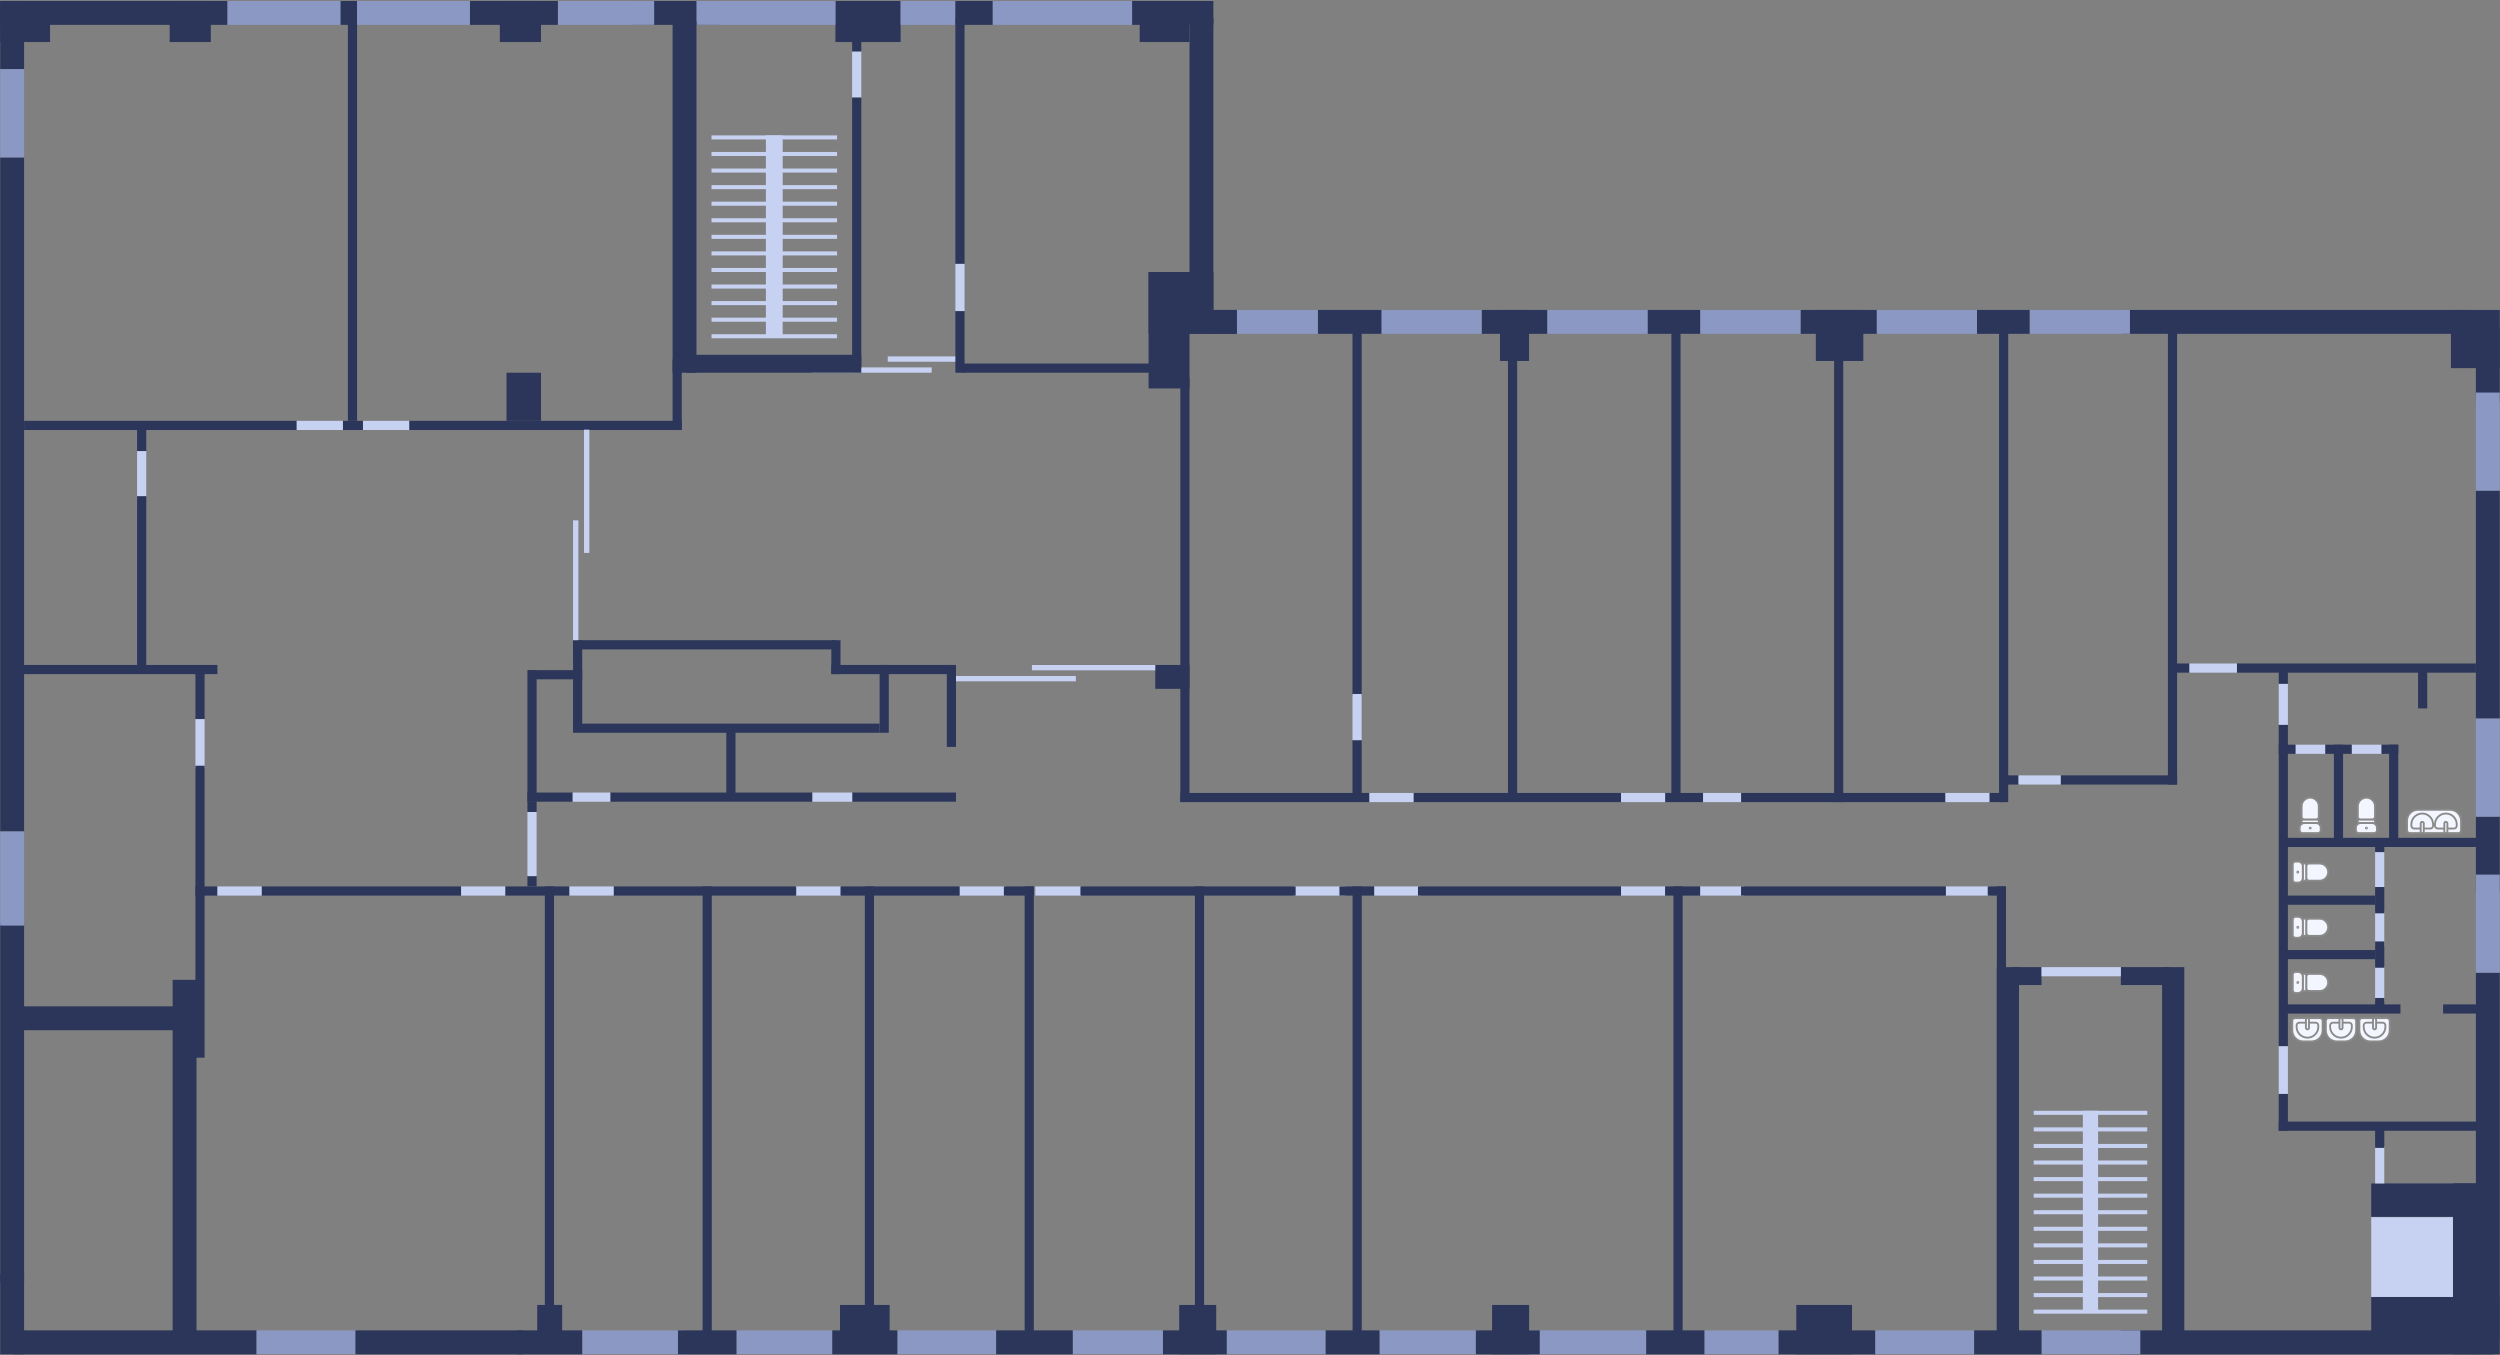 <svg width="1328" height="720" viewBox="0 0 1328 720" fill="none" xmlns="http://www.w3.org/2000/svg">
<rect x="0" y="0" width="1328" height="720" fill="#808080" stroke="none"/>
<rect x="0.118" y="83.615" width="12.68" height="358.068" fill="#2B365A"/>
<rect x="0.118" y="490.535" width="12.68" height="190.705" fill="#2B365A"/>
<rect x="91.708" y="520.49" width="12.68" height="193.225" fill="#2B365A"/>
<rect x="4.108" y="547.244" width="12.68" height="100.279" transform="rotate(-90 4.108 547.244)" fill="#2B365A"/>
<rect x="0.118" y="676.559" width="12.68" height="42.818" fill="#2B365A"/>
<rect x="7.06" y="719.377" width="12.68" height="129.244" transform="rotate(-90 7.06 719.377)" fill="#2B365A"/>
<rect x="136.304" y="719.377" width="12.68" height="52.795" transform="rotate(-90 136.304 719.377)" fill="#8B98C3"/>
<rect x="309.267" y="719.377" width="12.68" height="54.328" transform="rotate(-90 309.267 719.377)" fill="#8B98C3"/>
<rect x="391.202" y="719.377" width="12.68" height="50.921" transform="rotate(-90 391.202 719.377)" fill="#8B98C3"/>
<rect x="476.67" y="719.377" width="12.68" height="52.488" transform="rotate(-90 476.67 719.377)" fill="#8B98C3"/>
<rect x="569.833" y="719.377" width="12.68" height="47.924" transform="rotate(-90 569.833 719.377)" fill="#8B98C3"/>
<rect x="805.438" y="719.377" width="12.68" height="69.033" transform="rotate(-90 805.438 719.377)" fill="#8B98C3"/>
<rect x="905.366" y="719.377" width="12.68" height="39.432" transform="rotate(-90 905.366 719.377)" fill="#8B98C3"/>
<rect x="360.134" y="719.377" width="12.68" height="31.068" transform="rotate(-90 360.134 719.377)" fill="#2B365A"/>
<rect x="188.798" y="719.377" width="12.68" height="89.09" transform="rotate(-90 188.798 719.377)" fill="#2B365A"/>
<rect x="442.123" y="719.377" width="12.68" height="34.547" transform="rotate(-90 442.123 719.377)" fill="#2B365A"/>
<rect x="274.72" y="719.377" width="12.68" height="34.547" transform="rotate(-90 274.72 719.377)" fill="#2B365A"/>
<rect x="529.158" y="719.377" width="12.68" height="40.676" transform="rotate(-90 529.158 719.377)" fill="#2B365A"/>
<rect x="617.757" y="719.377" width="12.68" height="33.951" transform="rotate(-90 617.757 719.377)" fill="#2B365A"/>
<rect x="874.472" y="719.377" width="12.68" height="30.895" transform="rotate(-90 874.472 719.377)" fill="#2B365A"/>
<rect x="944.798" y="719.377" width="12.68" height="51.395" transform="rotate(-90 944.798 719.377)" fill="#2B365A"/>
<rect x="626.384" y="719.377" width="26.188" height="19.672" transform="rotate(-90 626.384 719.377)" fill="#2B365A"/>
<rect x="0.118" y="0.529" width="12.68" height="36.197" fill="#2B365A"/>
<rect x="631.868" y="9.561" width="12.68" height="167.765" fill="#2B365A"/>
<rect x="610.128" y="144.545" width="34.42" height="32.78" fill="#2B365A"/>
<rect x="610.128" y="144.545" width="21.74" height="61.791" fill="#2B365A"/>
<rect x="0.118" y="13.209" width="12.68" height="120.748" transform="rotate(-90 0.118 13.209)" fill="#2B365A"/>
<rect x="642.39" y="177.326" width="12.68" height="14.684" transform="rotate(-90 642.39 177.326)" fill="#2B365A"/>
<rect x="644.798" y="177.326" width="12.68" height="12.275" transform="rotate(-90 644.798 177.326)" fill="#2B365A"/>
<rect x="613.656" y="365.904" width="12.68" height="18.212" transform="rotate(-90 613.656 365.904)" fill="#2B365A"/>
<rect x="269.057" y="223.553" width="25.568" height="18.323" transform="rotate(-90 269.057 223.553)" fill="#2B365A"/>
<rect x="700.036" y="177.326" width="12.68" height="34.119" transform="rotate(-90 700.036 177.326)" fill="#2B365A"/>
<rect x="787.038" y="177.326" width="12.68" height="34.938" transform="rotate(-90 787.038 177.326)" fill="#2B365A"/>
<rect x="875.179" y="177.326" width="12.68" height="28.043" transform="rotate(-90 875.179 177.326)" fill="#2B365A"/>
<rect x="956.425" y="177.326" width="12.68" height="40.555" transform="rotate(-90 956.425 177.326)" fill="#2B365A"/>
<rect x="964.569" y="191.745" width="27.098" height="25.223" transform="rotate(-90 964.569 191.745)" fill="#2B365A"/>
<rect x="796.798" y="191.745" width="27.098" height="15.418" transform="rotate(-90 796.798 191.745)" fill="#2B365A"/>
<rect x="1050.18" y="177.326" width="12.68" height="28.043" transform="rotate(-90 1050.18 177.326)" fill="#2B365A"/>
<rect x="1127.17" y="177.326" width="12.68" height="183.885" transform="rotate(-90 1127.17 177.326)" fill="#2B365A"/>
<rect x="1315.2" y="260.619" width="12.68" height="121.089" fill="#2B365A"/>
<rect x="1315.2" y="173.685" width="12.68" height="39.897" fill="#2B365A"/>
<rect x="1315.2" y="433.808" width="12.68" height="39.897" fill="#2B365A"/>
<rect x="1315.2" y="516.693" width="12.68" height="202.684" fill="#2B365A"/>
<rect x="1303" y="628.641" width="12.68" height="90.736" fill="#2B365A"/>
<rect x="1259.59" y="711.828" width="22.875" height="68.159" transform="rotate(-90 1259.59 711.828)" fill="#2B365A"/>
<rect x="1259.59" y="646.385" width="17.744" height="67.57" transform="rotate(-90 1259.59 646.385)" fill="#2B365A"/>
<rect x="1126.59" y="719.377" width="12.68" height="197.758" transform="rotate(-90 1126.59 719.377)" fill="#2B365A"/>
<rect x="657.073" y="177.326" width="12.68" height="42.963" transform="rotate(-90 657.073 177.326)" fill="#8B98C3"/>
<rect x="733.835" y="177.326" width="12.68" height="53.203" transform="rotate(-90 733.835 177.326)" fill="#8B98C3"/>
<rect x="821.976" y="177.326" width="12.68" height="53.203" transform="rotate(-90 821.976 177.326)" fill="#8B98C3"/>
<rect x="903.222" y="177.326" width="12.68" height="53.203" transform="rotate(-90 903.222 177.326)" fill="#8B98C3"/>
<rect x="996.979" y="177.326" width="12.68" height="53.203" transform="rotate(-90 996.979 177.326)" fill="#8B98C3"/>
<rect x="1078.23" y="177.326" width="12.68" height="53.203" transform="rotate(-90 1078.23 177.326)" fill="#8B98C3"/>
<rect x="1315.2" y="208.52" width="12.68" height="52.1" fill="#8B98C3"/>
<rect x="1315.2" y="381.708" width="12.68" height="52.1" fill="#8B98C3"/>
<rect x="1315.2" y="464.593" width="12.68" height="52.1" fill="#8B98C3"/>
<rect x="605.403" y="22.324" width="18.232" height="26.465" transform="rotate(-90 605.403 22.324)" fill="#2B365A"/>
<rect x="443.772" y="22.324" width="21.795" height="34.637" transform="rotate(-90 443.772 22.324)" fill="#2B365A"/>
<rect x="249.618" y="13.209" width="12.68" height="46.764" transform="rotate(-90 249.618 13.209)" fill="#2B365A"/>
<rect x="336.212" y="13.209" width="12.68" height="46.764" transform="rotate(-90 336.212 13.209)" fill="#2B365A"/>
<rect x="265.519" y="22.324" width="21.795" height="21.861" transform="rotate(-90 265.519 22.324)" fill="#2B365A"/>
<rect x="90.132" y="22.324" width="21.795" height="21.861" transform="rotate(-90 90.132 22.324)" fill="#2B365A"/>
<rect x="0.118" y="22.324" width="18.232" height="26.465" transform="rotate(-90 0.118 22.324)" fill="#2B365A"/>
<rect x="446.215" y="713.037" width="19.848" height="26.365" transform="rotate(-90 446.215 713.037)" fill="#2B365A"/>
<rect x="285.37" y="713.037" width="19.848" height="13.248" transform="rotate(-90 285.37 713.037)" fill="#2B365A"/>
<rect x="1301.93" y="195.559" width="30.912" height="25.951" transform="rotate(-90 1301.93 195.559)" fill="#2B365A"/>
<rect x="887.827" y="423.65" width="248.51" height="4.873" transform="rotate(-90 887.827 423.65)" fill="#2B365A"/>
<rect x="634.732" y="697.384" width="226.516" height="4.873" transform="rotate(-90 634.732 697.384)" fill="#2B365A"/>
<rect x="544.296" y="713.037" width="242.168" height="4.873" transform="rotate(-90 544.296 713.037)" fill="#2B365A"/>
<rect x="459.396" y="713.037" width="242.168" height="4.873" transform="rotate(-90 459.396 713.037)" fill="#2B365A"/>
<rect x="373.231" y="713.037" width="242.168" height="4.873" transform="rotate(-90 373.231 713.037)" fill="#2B365A"/>
<rect x="718.495" y="713.037" width="242.168" height="4.873" transform="rotate(-90 718.495 713.037)" fill="#2B365A"/>
<rect x="888.931" y="713.037" width="242.168" height="4.873" transform="rotate(-90 888.931 713.037)" fill="#2B365A"/>
<rect x="1060.71" y="713.037" width="242.168" height="4.873" transform="rotate(-90 1060.71 713.037)" fill="#2B365A"/>
<rect x="1210.46" y="555.772" width="170.763" height="4.873" transform="rotate(-90 1210.46 555.772)" fill="#2B365A"/>
<rect x="1210.46" y="600.657" width="19.599" height="4.873" transform="rotate(-90 1210.46 600.657)" fill="#2B365A"/>
<rect x="1060.71" y="713.037" width="199.298" height="11.789" transform="rotate(-90 1060.71 713.037)" fill="#2B365A"/>
<rect x="1148.5" y="713.037" width="199.298" height="11.789" transform="rotate(-90 1148.5 713.037)" fill="#2B365A"/>
<rect x="1084.45" y="523.262" width="15.582" height="9.523" transform="rotate(180 1084.45 523.262)" fill="#2B365A"/>
<rect x="1152.52" y="523.262" width="25.928" height="9.523" transform="rotate(180 1152.52 523.262)" fill="#2B365A"/>
<rect x="718.441" y="369.489" width="198.808" height="4.873" transform="rotate(-90 718.441 369.489)" fill="#2B365A"/>
<rect x="718.441" y="424.797" width="31.62" height="4.873" transform="rotate(-90 718.441 424.797)" fill="#2B365A"/>
<rect x="801.038" y="423.65" width="248.51" height="4.873" transform="rotate(-90 801.038 423.65)" fill="#2B365A"/>
<rect x="1061.89" y="426.088" width="250.947" height="4.873" transform="rotate(-90 1061.89 426.088)" fill="#2B365A"/>
<rect x="974.266" y="426.088" width="250.947" height="4.873" transform="rotate(-90 974.266 426.088)" fill="#2B365A"/>
<rect x="1151.6" y="416.759" width="241.618" height="4.873" transform="rotate(-90 1151.6 416.759)" fill="#2B365A"/>
<rect x="626.995" y="421.215" width="100.434" height="4.873" fill="#2B365A"/>
<rect x="452.697" y="420.996" width="55.122" height="4.873" fill="#2B365A"/>
<rect x="507.819" y="353.225" width="43.538" height="4.873" transform="rotate(90 507.819 353.225)" fill="#2B365A"/>
<rect x="472.125" y="353.225" width="36.031" height="4.873" transform="rotate(90 472.125 353.225)" fill="#2B365A"/>
<rect x="446.472" y="340.083" width="18.015" height="4.873" transform="rotate(90 446.472 340.083)" fill="#2B365A"/>
<rect x="309.271" y="340.083" width="46.736" height="4.873" transform="rotate(90 309.271 340.083)" fill="#2B365A"/>
<rect x="390.698" y="386.819" width="36.031" height="4.873" transform="rotate(90 390.698 386.819)" fill="#2B365A"/>
<rect x="285.045" y="355.983" width="69.886" height="4.873" transform="rotate(90 285.045 355.983)" fill="#2B365A"/>
<rect x="285.045" y="465.398" width="5.471" height="4.873" transform="rotate(90 285.045 465.398)" fill="#2B365A"/>
<rect x="309.271" y="360.856" width="28.627" height="4.873" transform="rotate(-180 309.271 360.856)" fill="#2B365A"/>
<rect x="115.499" y="358.098" width="107.706" height="4.873" transform="rotate(-180 115.499 358.098)" fill="#2B365A"/>
<rect x="505.37" y="358.098" width="63.772" height="4.873" transform="rotate(-180 505.37 358.098)" fill="#2B365A"/>
<rect x="444.035" y="344.956" width="139.637" height="4.873" transform="rotate(-180 444.035 344.956)" fill="#2B365A"/>
<rect x="467.252" y="389.255" width="162.854" height="4.873" transform="rotate(-180 467.252 389.255)" fill="#2B365A"/>
<rect x="431.555" y="425.869" width="107.373" height="4.873" transform="rotate(-180 431.555 425.869)" fill="#2B365A"/>
<rect x="304.398" y="425.869" width="24.226" height="4.873" transform="rotate(-180 304.398 425.869)" fill="#2B365A"/>
<rect x="750.925" y="421.215" width="110.162" height="4.873" fill="#2B365A"/>
<rect x="884.503" y="421.215" width="20.176" height="4.873" fill="#2B365A"/>
<rect x="924.853" y="421.215" width="108.801" height="4.873" fill="#2B365A"/>
<rect x="1188.25" y="352.444" width="126.956" height="4.873" fill="#2B365A"/>
<rect x="1152.52" y="352.444" width="10.491" height="4.873" fill="#2B365A"/>
<rect x="1094.64" y="411.886" width="61.834" height="4.873" fill="#2B365A"/>
<rect x="1212.9" y="445.053" width="110.497" height="4.873" fill="#2B365A"/>
<rect x="1212.9" y="475.742" width="48.76" height="4.873" fill="#2B365A"/>
<rect x="1212.9" y="504.64" width="48.76" height="4.873" fill="#2B365A"/>
<rect x="1212.9" y="533.538" width="62.224" height="4.873" fill="#2B365A"/>
<rect x="1297.78" y="533.538" width="26.101" height="4.873" fill="#2B365A"/>
<rect x="1210.46" y="595.784" width="111.083" height="4.873" fill="#2B365A"/>
<rect x="1064.33" y="411.886" width="7.911" height="4.873" fill="#2B365A"/>
<rect x="1056.76" y="421.215" width="7.911" height="4.873" fill="#2B365A"/>
<rect x="983.792" y="693.189" width="26.188" height="29.605" transform="rotate(90 983.792 693.189)" fill="#2B365A"/>
<rect x="452.646" y="197.984" width="146.266" height="4.873" transform="rotate(-90 452.646 197.984)" fill="#2B365A"/>
<rect x="357.284" y="228.426" width="37.584" height="4.873" transform="rotate(-90 357.284 228.426)" fill="#2B365A"/>
<rect x="184.806" y="223.553" width="223.023" height="4.873" transform="rotate(-90 184.806 223.553)" fill="#2B365A"/>
<rect width="13.645" height="4.873" transform="matrix(-1.19249e-08 1 1 1.19249e-08 72.82 225.989)" fill="#2B365A"/>
<rect x="72.82" y="356.693" width="93.156" height="4.873" transform="rotate(-90 72.82 356.693)" fill="#2B365A"/>
<rect x="217.349" y="223.553" width="144.809" height="4.873" fill="#2B365A"/>
<rect x="313.064" y="228.229" width="65.491" height="2.833" transform="rotate(90 313.064 228.229)" fill="#C7D1F1"/>
<rect x="613.656" y="356.078" width="65.491" height="2.833" transform="rotate(-180 613.656 356.078)" fill="#C7D1F1"/>
<rect x="510.882" y="192.151" width="39.312" height="2.833" transform="rotate(-180 510.882 192.151)" fill="#C7D1F1"/>
<rect x="307.231" y="276.396" width="63.687" height="2.833" transform="rotate(90 307.231 276.396)" fill="#C7D1F1"/>
<rect x="571.506" y="361.911" width="63.687" height="2.833" transform="rotate(-180 571.506 361.911)" fill="#C7D1F1"/>
<rect x="494.911" y="197.984" width="63.687" height="2.833" transform="rotate(-180 494.911 197.984)" fill="#C7D1F1"/>
<rect x="364.496" y="188.47" width="93.023" height="9.515" fill="#2B365A"/>
<rect x="12.798" y="223.553" width="144.809" height="4.873" fill="#2B365A"/>
<rect x="182.146" y="223.553" width="11.357" height="4.873" fill="#2B365A"/>
<rect x="507.497" y="140.168" width="130.607" height="4.873" transform="rotate(-90 507.497 140.168)" fill="#2B365A"/>
<rect x="626.995" y="425.988" width="225.58" height="4.873" transform="rotate(-90 626.995 425.988)" fill="#2B365A"/>
<rect x="507.497" y="197.985" width="32.75" height="4.873" transform="rotate(-90 507.497 197.985)" fill="#2B365A"/>
<rect x="616.481" y="197.984" width="105.6" height="4.873" transform="rotate(180 616.481 197.984)" fill="#2B365A"/>
<rect x="244.949" y="475.742" width="105.955" height="4.873" transform="rotate(180 244.949 475.742)" fill="#2B365A"/>
<rect x="115.499" y="475.742" width="11.69" height="4.873" transform="rotate(180 115.499 475.742)" fill="#2B365A"/>
<rect x="138.994" y="475.742" width="23.495" height="4.873" transform="rotate(180 138.994 475.742)" fill="#C7D1F1"/>
<rect x="268.444" y="475.742" width="23.495" height="4.873" transform="rotate(180 268.444 475.742)" fill="#C7D1F1"/>
<rect x="324.182" y="425.869" width="20.034" height="4.873" transform="rotate(180 324.182 425.869)" fill="#C7D1F1"/>
<rect x="452.697" y="425.869" width="21.142" height="4.873" transform="rotate(180 452.697 425.869)" fill="#C7D1F1"/>
<rect x="280.172" y="465.398" width="34.058" height="4.873" transform="rotate(-90 280.172 465.398)" fill="#C7D1F1"/>
<rect x="103.809" y="408.289" width="26.261" height="4.873" transform="rotate(-90 103.809 408.289)" fill="#C7D1F1"/>
<rect x="72.82" y="263.537" width="23.903" height="4.873" transform="rotate(-90 72.82 263.537)" fill="#C7D1F1"/>
<rect x="452.646" y="51.719" width="24.779" height="4.873" transform="rotate(-90 452.646 51.719)" fill="#C7D1F1"/>
<rect x="507.497" y="165.235" width="25.067" height="4.873" transform="rotate(-90 507.497 165.235)" fill="#C7D1F1"/>
<rect x="157.606" y="223.553" width="24.539" height="4.873" fill="#C7D1F1"/>
<rect x="192.81" y="223.553" width="24.539" height="4.873" fill="#C7D1F1"/>
<rect x="723.314" y="368.638" width="24.539" height="4.873" transform="rotate(90 723.314 368.638)" fill="#C7D1F1"/>
<rect x="103.809" y="381.922" width="26.261" height="4.873" transform="rotate(-90 103.809 381.922)" fill="#2B365A"/>
<rect x="446.913" y="475.742" width="24.549" height="4.873" transform="rotate(180 446.913 475.742)" fill="#C7D1F1"/>
<rect x="534.267" y="475.742" width="24.549" height="4.873" transform="rotate(180 534.267 475.742)" fill="#C7D1F1"/>
<rect x="574.507" y="475.742" width="24.549" height="4.873" transform="rotate(180 574.507 475.742)" fill="#C7D1F1"/>
<rect x="754.5" y="475.742" width="24.549" height="4.873" transform="rotate(180 754.5 475.742)" fill="#C7D1F1"/>
<rect x="714.521" y="475.742" width="27.56" height="4.873" transform="rotate(180 714.521 475.742)" fill="#C7D1F1"/>
<rect x="884.503" y="475.742" width="23.416" height="4.873" transform="rotate(180 884.503 475.742)" fill="#C7D1F1"/>
<rect x="926.521" y="475.742" width="23.416" height="4.873" transform="rotate(180 926.521 475.742)" fill="#C7D1F1"/>
<rect x="1056.76" y="475.742" width="23.416" height="4.873" transform="rotate(180 1056.76 475.742)" fill="#C7D1F1"/>
<rect x="1126.59" y="518.612" width="42.143" height="4.873" transform="rotate(180 1126.59 518.612)" fill="#C7D1F1"/>
<rect x="1056.76" y="426.087" width="23.416" height="4.873" transform="rotate(180 1056.76 426.087)" fill="#C7D1F1"/>
<rect x="1094.64" y="416.759" width="22.404" height="4.873" transform="rotate(180 1094.64 416.759)" fill="#C7D1F1"/>
<rect x="1188.25" y="357.317" width="25.234" height="4.873" transform="rotate(180 1188.25 357.317)" fill="#C7D1F1"/>
<rect x="1235.23" y="400.446" width="15.88" height="4.873" transform="rotate(180 1235.23 400.446)" fill="#C7D1F1"/>
<rect x="1265.08" y="400.446" width="15.88" height="4.873" transform="rotate(180 1265.08 400.446)" fill="#C7D1F1"/>
<rect x="1210.46" y="385.01" width="21.798" height="4.873" transform="rotate(-90 1210.46 385.01)" fill="#C7D1F1"/>
<rect x="1261.66" y="471.193" width="18.567" height="4.873" transform="rotate(-90 1261.66 471.193)" fill="#C7D1F1"/>
<rect x="1261.66" y="502.625" width="18.567" height="4.873" transform="rotate(-90 1261.66 502.625)" fill="#C7D1F1"/>
<rect x="1261.66" y="531.933" width="18.567" height="4.873" transform="rotate(-90 1261.66 531.933)" fill="#C7D1F1"/>
<rect x="1261.66" y="628.641" width="19.889" height="4.873" transform="rotate(-90 1261.66 628.641)" fill="#C7D1F1"/>
<rect x="1259.59" y="688.953" width="42.389" height="43.408" transform="rotate(-90 1259.59 688.953)" fill="#C7D1F1"/>
<rect x="1210.46" y="581.059" width="25.286" height="4.873" transform="rotate(-90 1210.46 581.059)" fill="#C7D1F1"/>
<rect x="884.503" y="426.087" width="23.416" height="4.873" transform="rotate(180 884.503 426.087)" fill="#C7D1F1"/>
<rect x="750.845" y="426.087" width="23.416" height="4.873" transform="rotate(180 750.845 426.087)" fill="#C7D1F1"/>
<rect x="924.853" y="426.087" width="20.174" height="4.873" transform="rotate(180 924.853 426.087)" fill="#C7D1F1"/>
<rect x="103.809" y="561.838" width="155.087" height="4.873" transform="rotate(-90 103.809 561.838)" fill="#2B365A"/>
<rect x="422.939" y="475.742" width="96.956" height="4.873" transform="rotate(180 422.939 475.742)" fill="#2B365A"/>
<rect x="509.717" y="475.742" width="63.245" height="4.873" transform="rotate(180 509.717 475.742)" fill="#2B365A"/>
<rect x="688.243" y="475.742" width="114.319" height="4.873" transform="rotate(180 688.243 475.742)" fill="#2B365A"/>
<rect x="549.169" y="475.742" width="15.919" height="4.873" transform="rotate(180 549.169 475.742)" fill="#2B365A"/>
<rect x="729.95" y="475.742" width="18.44" height="4.873" transform="rotate(180 729.95 475.742)" fill="#2B365A"/>
<rect x="861.087" y="475.742" width="107.869" height="4.873" transform="rotate(180 861.087 475.742)" fill="#2B365A"/>
<rect x="903.104" y="475.742" width="18.602" height="4.873" transform="rotate(180 903.104 475.742)" fill="#2B365A"/>
<rect x="1033.65" y="475.742" width="108.801" height="4.873" transform="rotate(180 1033.65 475.742)" fill="#2B365A"/>
<rect x="1065.53" y="475.742" width="9.653" height="4.873" transform="rotate(180 1065.53 475.742)" fill="#2B365A"/>
<rect x="1261.66" y="485.164" width="13.97" height="4.873" transform="rotate(-90 1261.66 485.164)" fill="#2B365A"/>
<rect x="1235.23" y="395.573" width="13.97" height="4.873" fill="#2B365A"/>
<rect x="1210.46" y="395.573" width="8.887" height="4.873" fill="#2B365A"/>
<rect x="1265.08" y="395.573" width="8.887" height="4.873" fill="#2B365A"/>
<rect x="1269.09" y="446.771" width="51.197" height="4.873" transform="rotate(-90 1269.09 446.771)" fill="#2B365A"/>
<rect x="1239.77" y="446.771" width="51.197" height="4.873" transform="rotate(-90 1239.77 446.771)" fill="#2B365A"/>
<rect x="1284.47" y="376.317" width="21.436" height="4.873" transform="rotate(-90 1284.47 376.317)" fill="#2B365A"/>
<rect x="1210.46" y="363.212" width="7.812" height="4.873" transform="rotate(-90 1210.46 363.212)" fill="#2B365A"/>
<rect x="1261.66" y="514.062" width="13.97" height="4.873" transform="rotate(-90 1261.66 514.062)" fill="#2B365A"/>
<rect x="1261.66" y="609.754" width="11.92" height="4.873" transform="rotate(-90 1261.66 609.754)" fill="#2B365A"/>
<rect x="1261.66" y="452.626" width="5.855" height="4.873" transform="rotate(-90 1261.66 452.626)" fill="#2B365A"/>
<rect x="1261.66" y="535.975" width="5.855" height="4.873" transform="rotate(-90 1261.66 535.975)" fill="#2B365A"/>
<rect x="289.426" y="704.879" width="234.011" height="4.873" transform="rotate(-90 289.426 704.879)" fill="#2B365A"/>
<rect x="452.646" y="27.375" width="17.814" height="4.873" transform="rotate(-90 452.646 27.375)" fill="#2B365A"/>
<rect x="601.356" y="13.209" width="12.68" height="43.191" transform="rotate(-90 601.356 13.209)" fill="#2B365A"/>
<rect x="180.806" y="13.209" width="12.68" height="8.873" transform="rotate(-90 180.806 13.209)" fill="#2B365A"/>
<rect x="120.866" y="13.209" width="12.68" height="59.94" transform="rotate(-90 120.866 13.209)" fill="#8B98C4"/>
<rect x="0.118" y="36.727" width="12.68" height="46.889" fill="#8B98C4"/>
<rect x="0.118" y="441.684" width="12.68" height="49.994" fill="#8B98C4"/>
<rect x="189.679" y="13.209" width="12.68" height="59.94" transform="rotate(-90 189.679 13.209)" fill="#8B98C4"/>
<rect x="296.382" y="13.209" width="12.68" height="51.105" transform="rotate(-90 296.382 13.209)" fill="#8B98C4"/>
<rect x="369.964" y="13.209" width="12.68" height="73.809" transform="rotate(-90 369.964 13.209)" fill="#8B98C4"/>
<rect x="478.409" y="13.209" width="12.68" height="29.088" transform="rotate(-90 478.409 13.209)" fill="#8B98C4"/>
<rect x="527.257" y="13.209" width="12.68" height="74.1" transform="rotate(-90 527.257 13.209)" fill="#8B98C4"/>
<rect x="507.497" y="13.209" width="12.68" height="19.76" transform="rotate(-90 507.497 13.209)" fill="#2B365A"/>
<rect x="357.284" y="11.426" width="12.68" height="186.559" fill="#2B365A"/>
<rect x="651.708" y="719.377" width="12.68" height="52.488" transform="rotate(-90 651.708 719.377)" fill="#8B98C3"/>
<rect x="732.794" y="719.377" width="12.68" height="52.488" transform="rotate(-90 732.794 719.377)" fill="#8B98C3"/>
<rect x="783.972" y="719.377" width="12.68" height="33.951" transform="rotate(-90 783.972 719.377)" fill="#2B365A"/>
<rect x="704.196" y="719.377" width="12.68" height="28.598" transform="rotate(-90 704.196 719.377)" fill="#2B365A"/>
<rect x="792.599" y="719.377" width="26.188" height="19.672" transform="rotate(-90 792.599 719.377)" fill="#2B365A"/>
<rect x="996.192" y="719.377" width="12.68" height="52.488" transform="rotate(-90 996.192 719.377)" fill="#8B98C3"/>
<rect x="1084.45" y="719.377" width="12.68" height="52.488" transform="rotate(-90 1084.45 719.377)" fill="#8B98C3"/>
<rect x="1048.68" y="719.377" width="12.68" height="35.77" transform="rotate(-90 1048.68 719.377)" fill="#2B365A"/>
<rect x="285.045" y="425.869" width="5.471" height="4.873" transform="rotate(90 285.045 425.869)" fill="#2B365A"/>
<rect x="302.45" y="475.742" width="33.968" height="4.873" transform="rotate(180 302.45 475.742)" fill="#2B365A"/>
<rect x="325.983" y="475.742" width="23.495" height="4.873" transform="rotate(180 325.983 475.742)" fill="#C7D1F1"/>
<path d="M1252.49 428.28C1252.49 425.766 1254.53 423.729 1257.04 423.729C1259.56 423.729 1261.59 425.766 1261.59 428.28V433.864C1261.59 434.692 1260.92 435.364 1260.09 435.364H1253.99C1253.16 435.364 1252.49 434.692 1252.49 433.864V428.28Z" fill="#F3F6FF" stroke="#8A8A8A"/>
<path d="M1252.49 435.917C1252.49 435.641 1252.71 435.417 1252.99 435.417H1261.09C1261.37 435.417 1261.59 435.641 1261.59 435.917V436.7C1261.59 436.976 1261.37 437.2 1261.09 437.2H1252.99C1252.71 437.2 1252.49 436.976 1252.49 436.7V435.917Z" fill="#F3F6FF" stroke="#8A8A8A"/>
<path d="M1251.45 439.721C1251.45 438.34 1252.57 437.221 1253.95 437.221H1260.13C1261.51 437.221 1262.63 438.34 1262.63 439.721V441.041C1262.63 441.869 1261.96 442.541 1261.13 442.541H1252.95C1252.12 442.541 1251.45 441.869 1251.45 441.041V439.721Z" fill="#F3F6FF" stroke="#8A8A8A"/>
<circle cx="1257.04" cy="439.88" r="0.5" fill="#D9D9D9" stroke="#8A8A8A" stroke-width="0.534"/>
<path d="M1222.63 428.28C1222.63 425.767 1224.67 423.729 1227.18 423.729C1229.69 423.729 1231.73 425.767 1231.73 428.28V433.864C1231.73 434.693 1231.06 435.364 1230.23 435.364H1224.13C1223.3 435.364 1222.63 434.693 1222.63 433.864V428.28Z" fill="#F3F6FF" stroke="#8A8A8A"/>
<path d="M1222.63 435.917C1222.63 435.641 1222.85 435.417 1223.13 435.417H1231.23C1231.51 435.417 1231.73 435.641 1231.73 435.917V436.701C1231.73 436.977 1231.51 437.201 1231.23 437.201H1223.13C1222.85 437.201 1222.63 436.977 1222.63 436.701V435.917Z" fill="#F3F6FF" stroke="#8A8A8A"/>
<path d="M1221.59 439.722C1221.59 438.341 1222.71 437.222 1224.09 437.222H1230.27C1231.65 437.222 1232.77 438.341 1232.77 439.722V441.041C1232.77 441.869 1232.1 442.541 1231.27 442.541H1223.09C1222.26 442.541 1221.59 441.869 1221.59 441.041V439.722Z" fill="#F3F6FF" stroke="#8A8A8A"/>
<circle cx="1227.18" cy="439.881" r="0.5" fill="#D9D9D9" stroke="#8A8A8A" stroke-width="0.534"/>
<path d="M1232.18 458.717C1234.69 458.717 1236.73 460.754 1236.73 463.268C1236.73 465.782 1234.69 467.819 1232.18 467.819L1226.6 467.819C1225.77 467.819 1225.1 467.148 1225.1 466.319L1225.1 460.217C1225.1 459.388 1225.77 458.717 1226.6 458.717L1232.18 458.717Z" fill="#F3F6FF" stroke="#8A8A8A"/>
<path d="M1224.54 458.717C1224.82 458.717 1225.04 458.941 1225.04 459.217L1225.04 467.319C1225.04 467.596 1224.82 467.819 1224.54 467.819L1223.76 467.819C1223.48 467.819 1223.26 467.596 1223.26 467.319L1223.26 459.217C1223.26 458.941 1223.48 458.717 1223.76 458.717L1224.54 458.717Z" fill="#F3F6FF" stroke="#8A8A8A"/>
<path d="M1220.74 457.677C1222.12 457.677 1223.24 458.796 1223.24 460.177L1223.24 466.359C1223.24 467.74 1222.12 468.859 1220.74 468.859L1219.42 468.859C1218.59 468.859 1217.92 468.188 1217.92 467.359L1217.92 459.177C1217.92 458.348 1218.59 457.677 1219.42 457.677L1220.74 457.677Z" fill="#F3F6FF" stroke="#8A8A8A"/>
<circle cx="1220.58" cy="463.268" r="0.5" transform="rotate(90 1220.58 463.268)" fill="#D9D9D9" stroke="#8A8A8A" stroke-width="0.534"/>
<path d="M1232.18 488.024C1234.69 488.024 1236.73 490.062 1236.73 492.575C1236.73 495.089 1234.69 497.127 1232.18 497.127L1226.6 497.127C1225.77 497.127 1225.1 496.455 1225.1 495.627L1225.1 489.524C1225.1 488.695 1225.77 488.024 1226.6 488.024L1232.18 488.024Z" fill="#F3F6FF" stroke="#8A8A8A"/>
<path d="M1224.54 488.024C1224.82 488.024 1225.04 488.248 1225.04 488.524L1225.04 496.627C1225.04 496.903 1224.82 497.127 1224.54 497.127L1223.76 497.127C1223.48 497.127 1223.26 496.903 1223.26 496.627L1223.26 488.524C1223.26 488.248 1223.48 488.024 1223.76 488.024L1224.54 488.024Z" fill="#F3F6FF" stroke="#8A8A8A"/>
<path d="M1220.74 486.984C1222.12 486.984 1223.24 488.103 1223.24 489.484L1223.24 495.666C1223.24 497.047 1222.12 498.166 1220.74 498.166L1219.42 498.166C1218.59 498.166 1217.92 497.495 1217.92 496.666L1217.92 488.484C1217.92 487.655 1218.59 486.984 1219.42 486.984L1220.74 486.984Z" fill="#F3F6FF" stroke="#8A8A8A"/>
<circle cx="1220.58" cy="492.575" r="0.5" transform="rotate(90 1220.58 492.575)" fill="#D9D9D9" stroke="#8A8A8A" stroke-width="0.534"/>
<path d="M1232.18 517.332C1234.69 517.332 1236.73 519.369 1236.73 521.883C1236.73 524.397 1234.69 526.434 1232.18 526.434L1226.6 526.434C1225.77 526.434 1225.1 525.763 1225.1 524.934L1225.1 518.832C1225.1 518.003 1225.77 517.332 1226.6 517.332L1232.18 517.332Z" fill="#F3F6FF" stroke="#8A8A8A"/>
<path d="M1224.54 517.332C1224.82 517.332 1225.04 517.555 1225.04 517.832L1225.04 525.934C1225.04 526.21 1224.82 526.434 1224.54 526.434L1223.76 526.434C1223.48 526.434 1223.26 526.21 1223.26 525.934L1223.26 517.832C1223.26 517.555 1223.48 517.332 1223.76 517.332L1224.54 517.332Z" fill="#F3F6FF" stroke="#8A8A8A"/>
<path d="M1220.74 516.292C1222.12 516.292 1223.24 517.411 1223.24 518.792L1223.24 524.974C1223.24 526.355 1222.12 527.474 1220.74 527.474L1219.42 527.474C1218.59 527.474 1217.92 526.802 1217.92 525.974L1217.92 517.792C1217.92 516.963 1218.59 516.292 1219.42 516.292L1220.74 516.292Z" fill="#F3F6FF" stroke="#8A8A8A"/>
<circle cx="1220.58" cy="521.883" r="0.5" transform="rotate(90 1220.58 521.883)" fill="#D9D9D9" stroke="#8A8A8A" stroke-width="0.534"/>
<rect x="1080.3" y="590.049" width="60.323" height="2.155" fill="#C7D1F1"/>
<rect x="1106.42" y="590.049" width="8.084" height="106.746" fill="#C7D1F1"/>
<rect x="1080.3" y="598.851" width="60.323" height="2.155" fill="#C7D1F1"/>
<rect x="1080.3" y="607.653" width="60.323" height="2.155" fill="#C7D1F1"/>
<rect x="1080.3" y="616.455" width="60.323" height="2.155" fill="#C7D1F1"/>
<rect x="1080.3" y="625.256" width="60.323" height="2.155" fill="#C7D1F1"/>
<rect x="1080.3" y="634.058" width="60.323" height="2.155" fill="#C7D1F1"/>
<rect x="1080.3" y="642.86" width="60.323" height="2.155" fill="#C7D1F1"/>
<rect x="1080.3" y="651.662" width="60.323" height="2.155" fill="#C7D1F1"/>
<rect x="1080.3" y="660.463" width="60.323" height="2.155" fill="#C7D1F1"/>
<rect x="1080.3" y="669.265" width="60.323" height="2.155" fill="#C7D1F1"/>
<rect x="1080.3" y="678.067" width="60.323" height="2.155" fill="#C7D1F1"/>
<rect x="1080.3" y="686.869" width="60.323" height="2.155" fill="#C7D1F1"/>
<rect x="1080.3" y="695.67" width="60.323" height="2.155" fill="#C7D1F1"/>
<rect x="377.956" y="71.918" width="66.688" height="2.155" fill="#C7D1F1"/>
<rect x="406.832" y="71.918" width="8.937" height="106.746" fill="#C7D1F1"/>
<rect x="377.956" y="80.72" width="66.688" height="2.155" fill="#C7D1F1"/>
<rect x="377.956" y="89.522" width="66.688" height="2.155" fill="#C7D1F1"/>
<rect x="377.956" y="98.323" width="66.688" height="2.155" fill="#C7D1F1"/>
<rect x="377.956" y="107.125" width="66.688" height="2.155" fill="#C7D1F1"/>
<rect x="377.956" y="115.927" width="66.688" height="2.155" fill="#C7D1F1"/>
<rect x="377.956" y="124.729" width="66.688" height="2.155" fill="#C7D1F1"/>
<rect x="377.956" y="133.53" width="66.688" height="2.155" fill="#C7D1F1"/>
<rect x="377.956" y="142.332" width="66.688" height="2.155" fill="#C7D1F1"/>
<rect x="377.956" y="151.134" width="66.688" height="2.155" fill="#C7D1F1"/>
<rect x="377.956" y="159.936" width="66.688" height="2.155" fill="#C7D1F1"/>
<rect x="377.956" y="168.737" width="66.688" height="2.155" fill="#C7D1F1"/>
<rect x="377.956" y="177.539" width="66.688" height="2.155" fill="#C7D1F1"/>
<path d="M1278.62 435.973C1278.62 432.76 1281.22 430.155 1284.44 430.155H1301.49C1304.71 430.155 1307.31 432.76 1307.31 435.973V441.041C1307.31 441.869 1306.64 442.541 1305.81 442.541H1280.12C1279.29 442.541 1278.62 441.869 1278.62 441.041V435.973Z" fill="#F3F6FF" stroke="#8A8A8A"/>
<path d="M1280.91 437.925C1280.91 434.735 1283.5 432.148 1286.69 432.148C1289.88 432.148 1292.46 434.735 1292.46 437.925V438.629C1292.46 439.458 1291.79 440.129 1290.96 440.129H1282.41C1281.58 440.129 1280.91 439.458 1280.91 438.629V437.925Z" fill="#F3F6FF" stroke="#8A8A8A"/>
<path d="M1285.87 437.387C1285.87 436.933 1286.23 436.565 1286.69 436.565C1287.14 436.565 1287.51 436.933 1287.51 437.387V441.72C1287.51 442.173 1287.14 442.541 1286.69 442.541C1286.23 442.541 1285.87 442.173 1285.87 441.72V437.387Z" fill="#F3F6FF" stroke="#8A8A8A"/>
<path d="M1293.46 437.925C1293.46 434.735 1296.05 432.148 1299.24 432.148C1302.43 432.148 1305.02 434.735 1305.02 437.925V438.629C1305.02 439.458 1304.35 440.129 1303.52 440.129H1294.96C1294.14 440.129 1293.46 439.458 1293.46 438.629V437.925Z" fill="#F3F6FF" stroke="#8A8A8A"/>
<path d="M1298.42 437.387C1298.42 436.933 1298.79 436.565 1299.24 436.565C1299.69 436.565 1300.06 436.933 1300.06 437.387V441.72C1300.06 442.173 1299.69 442.541 1299.24 442.541C1298.79 442.541 1298.42 442.173 1298.42 441.72V437.387Z" fill="#F3F6FF" stroke="#8A8A8A"/>
<path d="M1233.77 547.385C1233.77 550.598 1231.17 553.203 1227.95 553.203L1223.48 553.203C1220.27 553.203 1217.66 550.598 1217.66 547.385L1217.66 542.317C1217.66 541.488 1218.33 540.817 1219.16 540.817L1232.27 540.817C1233.1 540.817 1233.77 541.488 1233.77 542.317L1233.77 547.385Z" fill="#F3F6FF" stroke="#8A8A8A"/>
<path d="M1231.49 545.433C1231.49 548.623 1228.91 551.209 1225.72 551.209C1222.53 551.209 1219.94 548.623 1219.94 545.433L1219.94 544.729C1219.94 543.9 1220.61 543.229 1221.44 543.229L1229.99 543.229C1230.82 543.229 1231.49 543.9 1231.49 544.729L1231.49 545.433Z" fill="#F3F6FF" stroke="#8A8A8A"/>
<path d="M1226.54 545.971C1226.54 546.425 1226.17 546.792 1225.72 546.792C1225.26 546.792 1224.9 546.425 1224.9 545.971L1224.9 541.638C1224.9 541.185 1225.26 540.817 1225.72 540.817C1226.17 540.817 1226.54 541.185 1226.54 541.638L1226.54 545.971Z" fill="#F3F6FF" stroke="#8A8A8A"/>
<path d="M1251.59 547.385C1251.59 550.598 1248.99 553.203 1245.77 553.203L1241.3 553.203C1238.09 553.203 1235.48 550.598 1235.48 547.385L1235.48 542.317C1235.48 541.488 1236.15 540.817 1236.98 540.817L1250.09 540.817C1250.92 540.817 1251.59 541.488 1251.59 542.317L1251.59 547.385Z" fill="#F3F6FF" stroke="#8A8A8A"/>
<path d="M1249.31 545.433C1249.31 548.623 1246.73 551.209 1243.54 551.209C1240.35 551.209 1237.76 548.623 1237.76 545.433L1237.76 544.729C1237.76 543.9 1238.43 543.229 1239.26 543.229L1247.81 543.229C1248.64 543.229 1249.31 543.9 1249.31 544.729L1249.31 545.433Z" fill="#F3F6FF" stroke="#8A8A8A"/>
<path d="M1244.36 545.971C1244.36 546.425 1243.99 546.792 1243.54 546.792C1243.08 546.792 1242.72 546.425 1242.72 545.971L1242.72 541.638C1242.72 541.185 1243.08 540.817 1243.54 540.817C1243.99 540.817 1244.36 541.185 1244.36 541.638L1244.36 545.971Z" fill="#F3F6FF" stroke="#8A8A8A"/>
<path d="M1269.41 547.385C1269.41 550.598 1266.81 553.203 1263.59 553.203L1259.12 553.203C1255.91 553.203 1253.3 550.598 1253.3 547.385L1253.3 542.317C1253.3 541.488 1253.97 540.817 1254.8 540.817L1267.91 540.817C1268.74 540.817 1269.41 541.488 1269.41 542.317L1269.41 547.385Z" fill="#F3F6FF" stroke="#8A8A8A"/>
<path d="M1267.13 545.433C1267.13 548.623 1264.55 551.209 1261.36 551.209C1258.17 551.209 1255.58 548.623 1255.58 545.433L1255.58 544.729C1255.58 543.9 1256.25 543.229 1257.08 543.229L1265.63 543.229C1266.46 543.229 1267.13 543.9 1267.13 544.729L1267.13 545.433Z" fill="#F3F6FF" stroke="#8A8A8A"/>
<path d="M1262.18 545.971C1262.18 546.425 1261.81 546.792 1261.36 546.792C1260.9 546.792 1260.54 546.425 1260.54 545.971L1260.54 541.638C1260.54 541.185 1260.9 540.817 1261.36 540.817C1261.81 540.817 1262.18 541.185 1262.18 541.638L1262.18 545.971Z" fill="#F3F6FF" stroke="#8A8A8A"/>
</svg>

